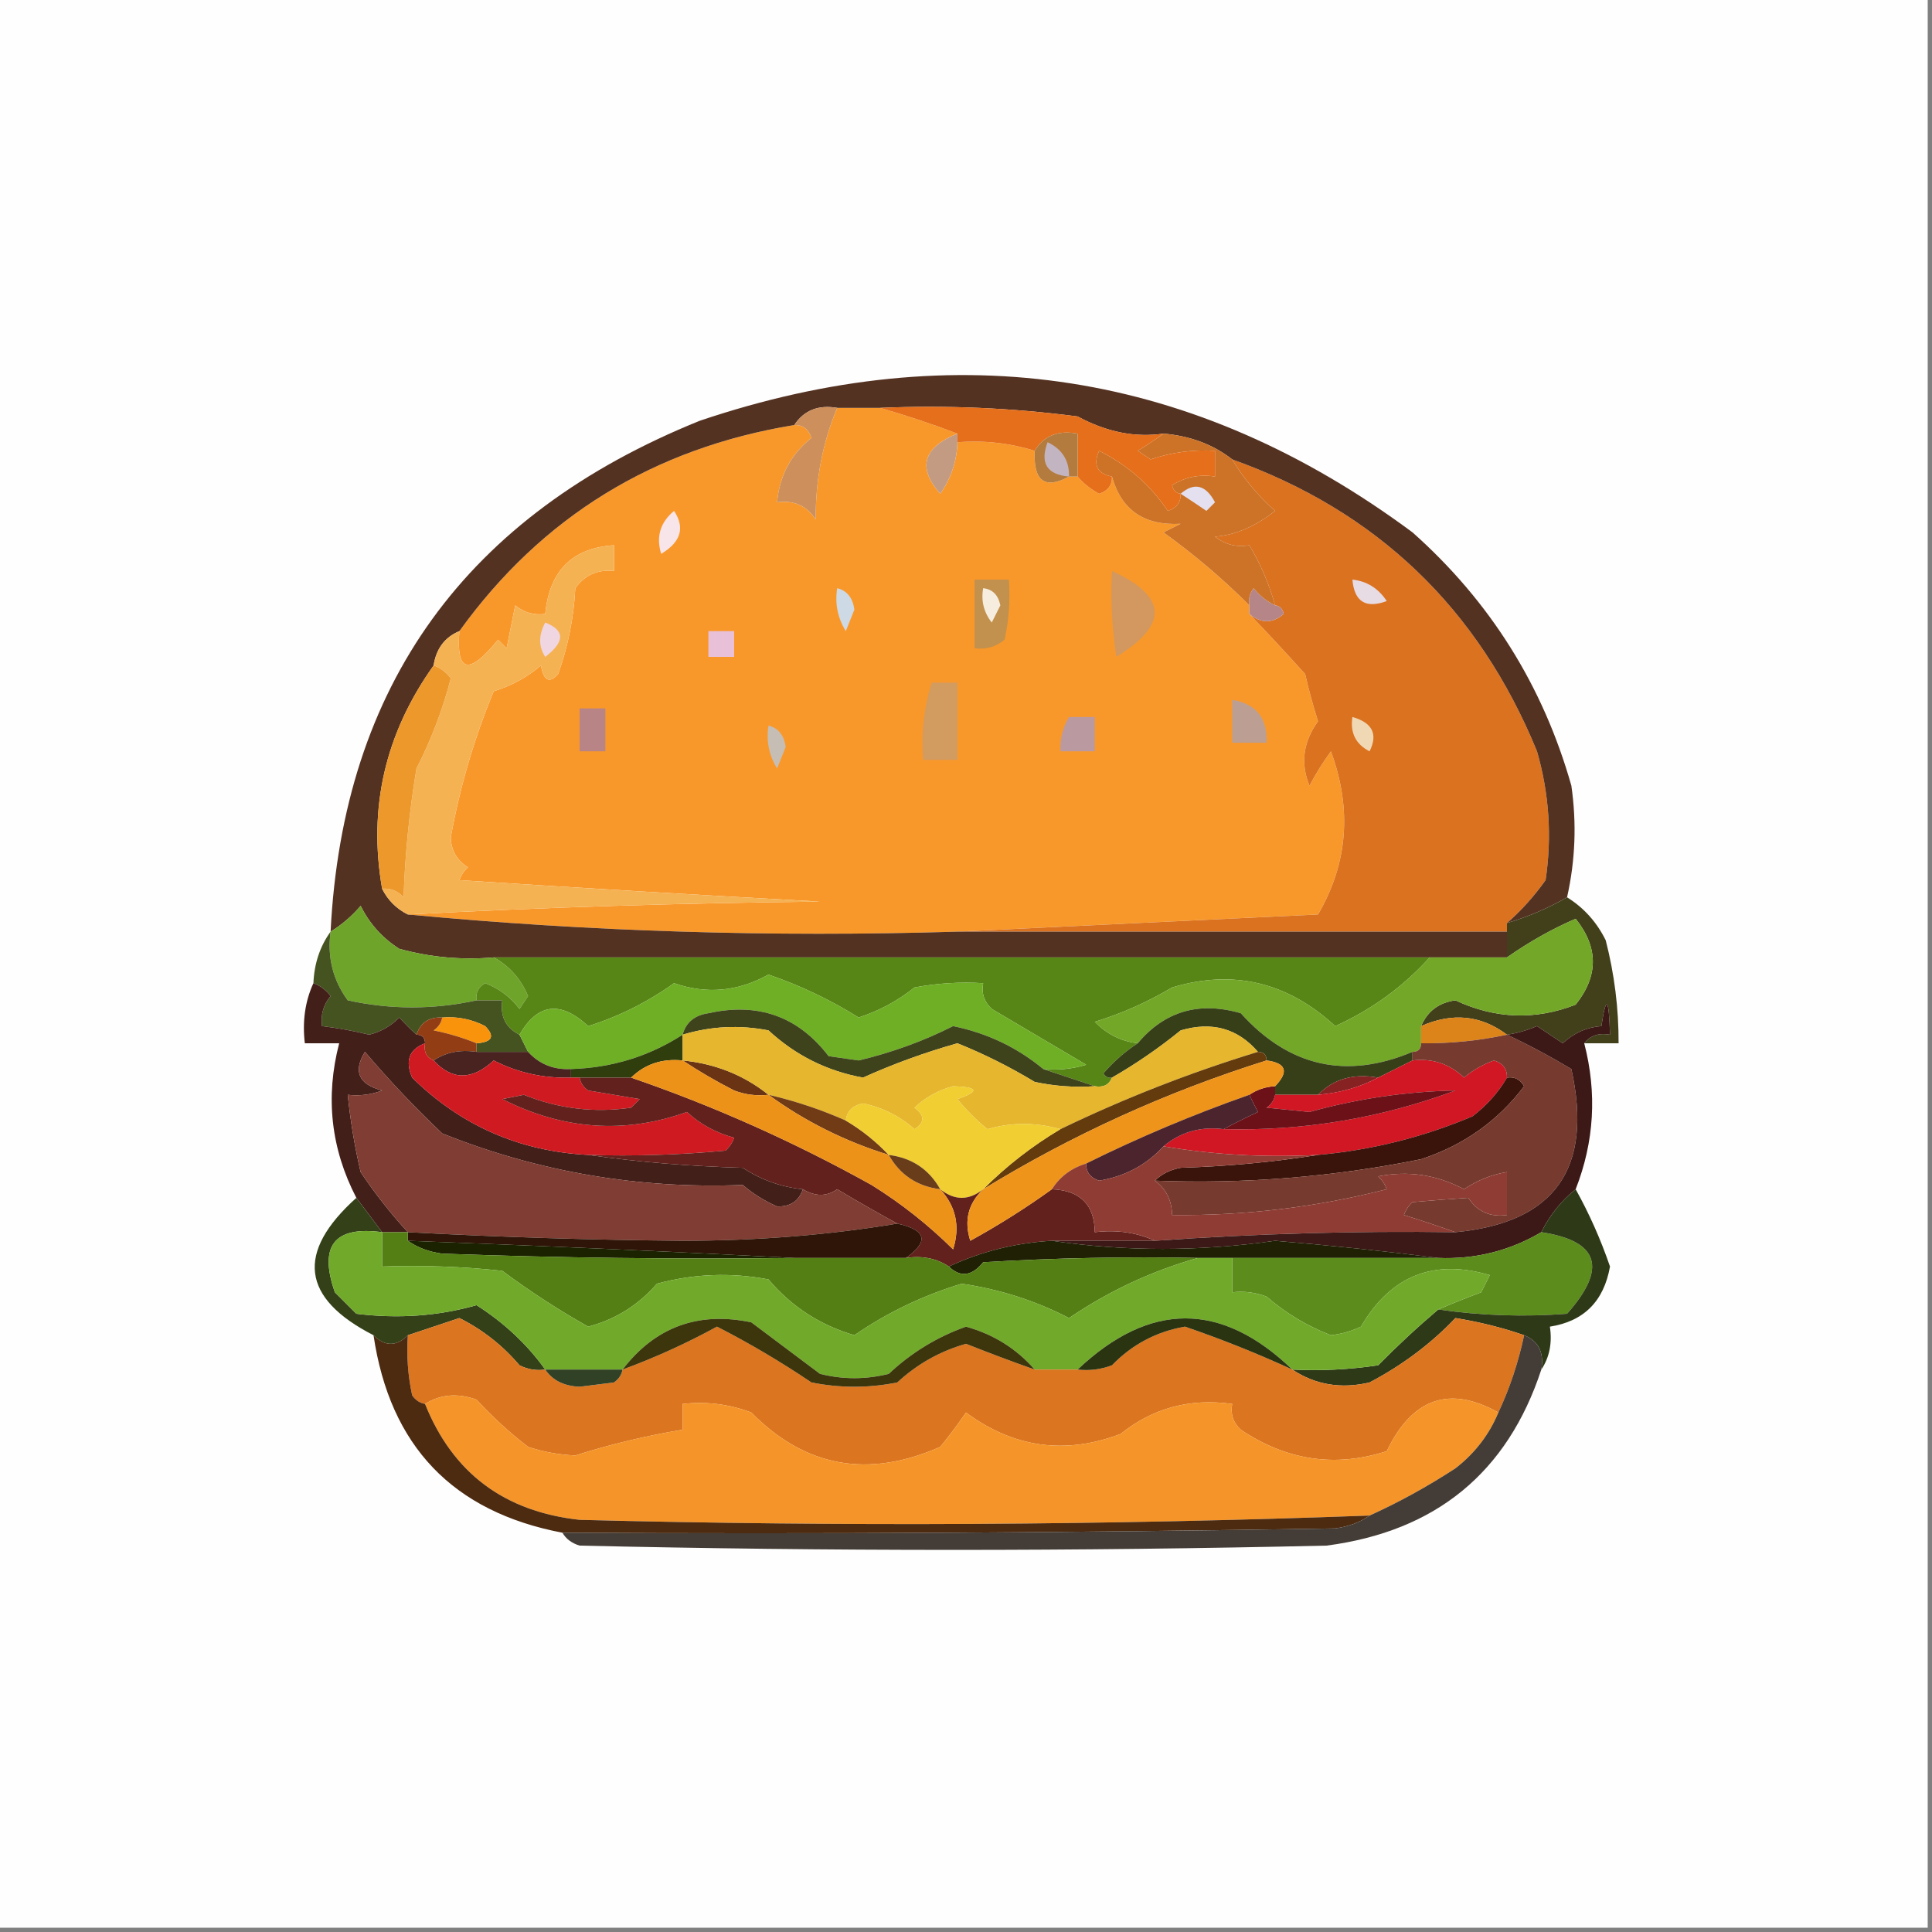 <?xml version="1.0" encoding="UTF-8"?>
<!DOCTYPE svg PUBLIC "-//W3C//DTD SVG 1.1//EN" "http://www.w3.org/Graphics/SVG/1.1/DTD/svg11.dtd">
<svg xmlns="http://www.w3.org/2000/svg" version="1.1" width="225px" height="225px" style="shape-rendering:geometricPrecision; text-rendering:geometricPrecision; image-rendering:optimizeQuality; fill-rule:evenodd; clip-rule:evenodd" xmlns:xlink="http://www.w3.org/1999/xlink">
<rect width="100%" height="100%" fill="#808080" stroke="none"/>
<g><path style="opacity:1" fill="#fefefe" d="M -0.5,-0.5 C 74.5,-0.5 149.5,-0.5 224.5,-0.5C 224.5,74.5 224.5,149.5 224.5,224.5C 149.5,224.5 74.5,224.5 -0.5,224.5C -0.5,149.5 -0.5,74.5 -0.5,-0.5 Z"/></g>
<g><path style="opacity:1" fill="#f9982a" d="M 97.5,47.5 C 99.167,47.5 100.833,47.5 102.5,47.5C 105.535,48.374 108.535,49.374 111.5,50.5C 107.488,52.135 106.821,54.468 109.5,57.5C 110.768,55.696 111.435,53.696 111.5,51.5C 114.609,51.264 117.609,51.597 120.5,52.5C 120.337,56.035 121.67,57.035 124.5,55.5C 124.833,55.5 125.167,55.5 125.5,55.5C 126.156,56.278 126.989,56.944 128,57.5C 129.03,57.164 129.53,56.497 129.5,55.5C 130.59,59.4 133.257,61.233 137.5,61C 136.833,61.333 136.167,61.667 135.5,62C 139.131,64.624 142.464,67.458 145.5,70.5C 145.5,70.833 145.5,71.167 145.5,71.5C 147.647,73.743 149.813,76.077 152,78.5C 152.422,80.355 152.922,82.189 153.5,84C 151.765,86.402 151.432,88.902 152.5,91.5C 153.243,90.092 154.077,88.759 155,87.5C 157.471,94.219 156.971,100.553 153.5,106.5C 139.339,107.167 125.339,107.833 111.5,108.5C 89.807,109.156 68.474,108.489 47.5,106.5C 63.328,105.669 79.328,105.169 95.5,105C 81.495,104.243 67.495,103.41 53.5,102.5C 53.709,101.914 54.043,101.414 54.5,101C 53.196,100.196 52.529,99.029 52.5,97.5C 53.563,91.644 55.23,85.977 57.5,80.5C 59.567,79.866 61.4,78.866 63,77.5C 63.317,79.301 63.984,79.634 65,78.5C 66.153,75.289 66.82,71.956 67,68.5C 68.11,66.963 69.61,66.296 71.5,66.5C 71.5,65.5 71.5,64.5 71.5,63.5C 66.646,63.812 63.98,66.479 63.5,71.5C 62.178,71.67 61.011,71.337 60,70.5C 59.667,72.167 59.333,73.833 59,75.5C 58.667,75.167 58.333,74.833 58,74.5C 54.603,78.691 53.103,78.358 53.5,73.5C 63.087,60.195 76.087,52.195 92.5,49.5C 93.497,49.47 94.164,49.97 94.5,51C 92.112,52.9 90.779,55.4 90.5,58.5C 92.451,58.227 93.951,58.893 95,60.5C 94.969,55.877 95.802,51.543 97.5,47.5 Z"/></g>
<g><path style="opacity:1" fill="#da7220" d="M 143.5,53.5 C 160.354,59.519 172.187,70.852 179,87.5C 180.418,92.428 180.751,97.428 180,102.5C 178.644,104.409 177.144,106.076 175.5,107.5C 175.5,107.833 175.5,108.167 175.5,108.5C 154.167,108.5 132.833,108.5 111.5,108.5C 125.339,107.833 139.339,107.167 153.5,106.5C 156.971,100.553 157.471,94.219 155,87.5C 154.077,88.759 153.243,90.092 152.5,91.5C 151.432,88.902 151.765,86.402 153.5,84C 152.922,82.189 152.422,80.355 152,78.5C 149.813,76.077 147.647,73.743 145.5,71.5C 146.858,72.626 148.192,72.626 149.5,71.5C 149.376,70.893 149.043,70.56 148.5,70.5C 147.801,68.005 146.801,65.672 145.5,63.5C 144.022,63.762 142.689,63.429 141.5,62.5C 143.844,62.317 146.177,61.317 148.5,59.5C 146.469,57.69 144.802,55.69 143.5,53.5 Z"/></g>
<g><path style="opacity:1" fill="#543222" d="M 182.5,104.5 C 180.287,105.773 177.954,106.773 175.5,107.5C 177.144,106.076 178.644,104.409 180,102.5C 180.751,97.428 180.418,92.428 179,87.5C 172.187,70.852 160.354,59.519 143.5,53.5C 141.284,51.767 138.618,50.767 135.5,50.5C 132.195,50.987 128.862,50.32 125.5,48.5C 117.862,47.502 110.196,47.169 102.5,47.5C 100.833,47.5 99.167,47.5 97.5,47.5C 95.302,47.12 93.635,47.787 92.5,49.5C 76.087,52.195 63.087,60.195 53.5,73.5C 51.799,74.211 50.799,75.545 50.5,77.5C 44.859,85.41 42.859,94.076 44.5,103.5C 45.167,104.833 46.167,105.833 47.5,106.5C 68.474,108.489 89.807,109.156 111.5,108.5C 132.833,108.5 154.167,108.5 175.5,108.5C 175.5,109.5 175.5,110.5 175.5,111.5C 172.5,111.5 169.5,111.5 166.5,111.5C 130.167,111.5 93.833,111.5 57.5,111.5C 53.774,111.823 50.107,111.489 46.5,110.5C 44.541,109.252 43.041,107.585 42,105.5C 40.961,106.71 39.794,107.71 38.5,108.5C 39.933,79.826 54.266,59.993 81.5,49C 111.496,38.873 139.163,43.206 164.5,62C 173.54,70.038 179.706,79.871 183,91.5C 183.629,95.871 183.463,100.204 182.5,104.5 Z"/></g>
<g><path style="opacity:1" fill="#f5b253" d="M 47.5,106.5 C 46.167,105.833 45.167,104.833 44.5,103.5C 45.496,103.414 46.329,103.748 47,104.5C 47.171,99.467 47.671,94.467 48.5,89.5C 50.211,86.163 51.545,82.663 52.5,79C 51.956,78.283 51.289,77.783 50.5,77.5C 50.799,75.545 51.799,74.211 53.5,73.5C 53.103,78.358 54.603,78.691 58,74.5C 58.333,74.833 58.667,75.167 59,75.5C 59.333,73.833 59.667,72.167 60,70.5C 61.011,71.337 62.178,71.67 63.5,71.5C 63.98,66.479 66.646,63.812 71.5,63.5C 71.5,64.5 71.5,65.5 71.5,66.5C 69.61,66.296 68.11,66.963 67,68.5C 66.82,71.956 66.153,75.289 65,78.5C 63.984,79.634 63.317,79.301 63,77.5C 61.4,78.866 59.567,79.866 57.5,80.5C 55.23,85.977 53.563,91.644 52.5,97.5C 52.529,99.029 53.196,100.196 54.5,101C 54.043,101.414 53.709,101.914 53.5,102.5C 67.495,103.41 81.495,104.243 95.5,105C 79.328,105.169 63.328,105.669 47.5,106.5 Z"/></g>
<g><path style="opacity:1" fill="#d29b5f" d="M 108.5,79.5 C 109.5,79.5 110.5,79.5 111.5,79.5C 111.5,82.5 111.5,85.5 111.5,88.5C 110.167,88.5 108.833,88.5 107.5,88.5C 107.264,85.391 107.597,82.391 108.5,79.5 Z"/></g>
<g><path style="opacity:1" fill="#c6bdb4" d="M 89.5,84.5 C 90.649,84.791 91.316,85.624 91.5,87C 91.167,87.833 90.833,88.667 90.5,89.5C 89.548,87.955 89.215,86.288 89.5,84.5 Z"/></g>
<g><path style="opacity:1" fill="#f1d8b4" d="M 157.5,83.5 C 159.832,84.162 160.499,85.495 159.5,87.5C 157.889,86.68 157.222,85.346 157.5,83.5 Z"/></g>
<g><path style="opacity:1" fill="#bb99a0" d="M 124.5,83.5 C 125.5,83.5 126.5,83.5 127.5,83.5C 127.5,84.833 127.5,86.167 127.5,87.5C 126.167,87.5 124.833,87.5 123.5,87.5C 123.433,86.041 123.766,84.708 124.5,83.5 Z"/></g>
<g><path style="opacity:1" fill="#ed982b" d="M 50.5,77.5 C 51.289,77.783 51.956,78.283 52.5,79C 51.545,82.663 50.211,86.163 48.5,89.5C 47.671,94.467 47.171,99.467 47,104.5C 46.329,103.748 45.496,103.414 44.5,103.5C 42.859,94.076 44.859,85.41 50.5,77.5 Z"/></g>
<g><path style="opacity:1" fill="#bc9f92" d="M 143.5,81.5 C 146.297,81.967 147.631,83.633 147.5,86.5C 146.167,86.5 144.833,86.5 143.5,86.5C 143.5,84.833 143.5,83.167 143.5,81.5 Z"/></g>
<g><path style="opacity:1" fill="#b88485" d="M 67.5,82.5 C 68.5,82.5 69.5,82.5 70.5,82.5C 70.5,84.167 70.5,85.833 70.5,87.5C 69.5,87.5 68.5,87.5 67.5,87.5C 67.5,85.833 67.5,84.167 67.5,82.5 Z"/></g>
<g><path style="opacity:1" fill="#d2985f" d="M 129.5,66.5 C 135.955,69.433 136.121,72.766 130,76.5C 129.502,73.183 129.335,69.85 129.5,66.5 Z"/></g>
<g><path style="opacity:1" fill="#e8c1d8" d="M 82.5,73.5 C 83.5,73.5 84.5,73.5 85.5,73.5C 85.5,74.5 85.5,75.5 85.5,76.5C 84.5,76.5 83.5,76.5 82.5,76.5C 82.5,75.5 82.5,74.5 82.5,73.5 Z"/></g>
<g><path style="opacity:1" fill="#f0d6e1" d="M 63.5,72.5 C 65.808,73.405 65.808,74.738 63.5,76.5C 62.708,75.3 62.708,73.967 63.5,72.5 Z"/></g>
<g><path style="opacity:1" fill="#b68588" d="M 148.5,70.5 C 149.043,70.56 149.376,70.893 149.5,71.5C 148.192,72.626 146.858,72.626 145.5,71.5C 145.5,71.167 145.5,70.833 145.5,70.5C 145.369,69.761 145.536,69.094 146,68.5C 146.708,69.38 147.542,70.047 148.5,70.5 Z"/></g>
<g><path style="opacity:1" fill="#cdd9e5" d="M 97.5,68.5 C 98.649,68.791 99.316,69.624 99.5,71C 99.167,71.833 98.833,72.667 98.5,73.5C 97.548,71.955 97.215,70.288 97.5,68.5 Z"/></g>
<g><path style="opacity:1" fill="#e7dbe4" d="M 157.5,67.5 C 159.196,67.685 160.529,68.519 161.5,70C 159.055,70.91 157.722,70.076 157.5,67.5 Z"/></g>
<g><path style="opacity:1" fill="#c2914d" d="M 113.5,67.5 C 114.833,67.5 116.167,67.5 117.5,67.5C 117.663,69.857 117.497,72.19 117,74.5C 115.989,75.337 114.822,75.67 113.5,75.5C 113.5,72.833 113.5,70.167 113.5,67.5 Z"/></g>
<g><path style="opacity:1" fill="#f6eddf" d="M 114.5,68.5 C 115.586,68.62 116.253,69.287 116.5,70.5C 116.167,71.167 115.833,71.833 115.5,72.5C 114.571,71.311 114.238,69.978 114.5,68.5 Z"/></g>
<g><path style="opacity:1" fill="#f7e5e9" d="M 78.5,59.5 C 79.801,61.456 79.301,63.123 77,64.5C 76.387,62.505 76.887,60.838 78.5,59.5 Z"/></g>
<g><path style="opacity:1" fill="#cc7327" d="M 135.5,50.5 C 138.618,50.767 141.284,51.767 143.5,53.5C 144.802,55.69 146.469,57.69 148.5,59.5C 146.177,61.317 143.844,62.317 141.5,62.5C 142.689,63.429 144.022,63.762 145.5,63.5C 146.801,65.672 147.801,68.005 148.5,70.5C 147.542,70.047 146.708,69.38 146,68.5C 145.536,69.094 145.369,69.761 145.5,70.5C 142.464,67.458 139.131,64.624 135.5,62C 136.167,61.667 136.833,61.333 137.5,61C 133.257,61.233 130.59,59.4 129.5,55.5C 127.775,55.157 127.275,54.157 128,52.5C 131.294,54.138 133.961,56.472 136,59.5C 137.03,59.164 137.53,58.497 137.5,57.5C 136.957,57.44 136.624,57.107 136.5,56.5C 138.045,55.548 139.712,55.215 141.5,55.5C 141.5,54.5 141.5,53.5 141.5,52.5C 138.934,52.344 136.434,52.678 134,53.5C 133.5,53.167 133,52.833 132.5,52.5C 133.602,51.824 134.602,51.158 135.5,50.5 Z"/></g>
<g><path style="opacity:1" fill="#e4e0f0" d="M 137.5,57.5 C 139.093,56.133 140.426,56.466 141.5,58.5C 141.167,58.833 140.833,59.167 140.5,59.5C 139.482,58.807 138.482,58.141 137.5,57.5 Z"/></g>
<g><path style="opacity:1" fill="#c39b82" d="M 111.5,50.5 C 111.5,50.833 111.5,51.167 111.5,51.5C 111.435,53.696 110.768,55.696 109.5,57.5C 106.821,54.468 107.488,52.135 111.5,50.5 Z"/></g>
<g><path style="opacity:1" fill="#e56f1a" d="M 102.5,47.5 C 110.196,47.169 117.862,47.502 125.5,48.5C 128.862,50.32 132.195,50.987 135.5,50.5C 134.602,51.158 133.602,51.824 132.5,52.5C 133,52.833 133.5,53.167 134,53.5C 136.434,52.678 138.934,52.344 141.5,52.5C 141.5,53.5 141.5,54.5 141.5,55.5C 139.712,55.215 138.045,55.548 136.5,56.5C 136.624,57.107 136.957,57.44 137.5,57.5C 137.53,58.497 137.03,59.164 136,59.5C 133.961,56.472 131.294,54.138 128,52.5C 127.275,54.157 127.775,55.157 129.5,55.5C 129.53,56.497 129.03,57.164 128,57.5C 126.989,56.944 126.156,56.278 125.5,55.5C 125.5,53.833 125.5,52.167 125.5,50.5C 123.219,50.077 121.552,50.744 120.5,52.5C 117.609,51.597 114.609,51.264 111.5,51.5C 111.5,51.167 111.5,50.833 111.5,50.5C 108.535,49.374 105.535,48.374 102.5,47.5 Z"/></g>
<g><path style="opacity:1" fill="#b37b3e" d="M 125.5,55.5 C 125.167,55.5 124.833,55.5 124.5,55.5C 121.67,57.035 120.337,56.035 120.5,52.5C 121.552,50.744 123.219,50.077 125.5,50.5C 125.5,52.167 125.5,53.833 125.5,55.5 Z"/></g>
<g><path style="opacity:1" fill="#c3b4c1" d="M 124.5,55.5 C 121.924,55.278 121.09,53.945 122,51.5C 123.706,52.308 124.539,53.641 124.5,55.5 Z"/></g>
<g><path style="opacity:1" fill="#cd905c" d="M 97.5,47.5 C 95.802,51.543 94.969,55.877 95,60.5C 93.951,58.893 92.451,58.227 90.5,58.5C 90.779,55.4 92.112,52.9 94.5,51C 94.164,49.97 93.497,49.47 92.5,49.5C 93.635,47.787 95.302,47.12 97.5,47.5 Z"/></g>
<g><path style="opacity:1" fill="#6fa42b" d="M 57.5,111.5 C 59.323,112.493 60.656,113.993 61.5,116C 61.167,116.5 60.833,117 60.5,117.5C 59.45,116.115 58.116,115.115 56.5,114.5C 55.703,114.957 55.369,115.624 55.5,116.5C 50.492,117.592 45.492,117.592 40.5,116.5C 38.771,114.149 38.104,111.482 38.5,108.5C 39.794,107.71 40.961,106.71 42,105.5C 43.041,107.585 44.541,109.252 46.5,110.5C 50.107,111.489 53.774,111.823 57.5,111.5 Z"/></g>
<g><path style="opacity:1" fill="#578616" d="M 57.5,111.5 C 93.833,111.5 130.167,111.5 166.5,111.5C 163.414,114.913 159.747,117.579 155.5,119.5C 149.933,114.363 143.6,112.863 136.5,115C 133.644,116.701 130.644,118.034 127.5,119C 128.9,120.438 130.567,121.271 132.5,121.5C 131.064,122.429 129.731,123.595 128.5,125C 128.728,125.399 129.062,125.565 129.5,125.5C 129.158,126.338 128.492,126.672 127.5,126.5C 125.5,125.833 123.5,125.167 121.5,124.5C 123.199,124.66 124.866,124.494 126.5,124C 122.833,121.833 119.167,119.667 115.5,117.5C 114.614,116.675 114.281,115.675 114.5,114.5C 111.813,114.336 109.146,114.503 106.5,115C 104.557,116.555 102.39,117.722 100,118.5C 96.708,116.438 93.208,114.771 89.5,113.5C 85.952,115.482 82.285,115.816 78.5,114.5C 75.393,116.72 72.06,118.387 68.5,119.5C 65.276,116.51 62.609,116.843 60.5,120.5C 58.896,119.713 58.229,118.38 58.5,116.5C 57.5,116.5 56.5,116.5 55.5,116.5C 55.369,115.624 55.703,114.957 56.5,114.5C 58.116,115.115 59.45,116.115 60.5,117.5C 60.833,117 61.167,116.5 61.5,116C 60.656,113.993 59.323,112.493 57.5,111.5 Z"/></g>
<g><path style="opacity:1" fill="#455321" d="M 38.5,108.5 C 38.104,111.482 38.771,114.149 40.5,116.5C 45.492,117.592 50.492,117.592 55.5,116.5C 56.5,116.5 57.5,116.5 58.5,116.5C 58.229,118.38 58.896,119.713 60.5,120.5C 60.833,121.167 61.167,121.833 61.5,122.5C 59.5,122.5 57.5,122.5 55.5,122.5C 55.5,122.167 55.5,121.833 55.5,121.5C 57.337,121.361 57.67,120.694 56.5,119.5C 54.929,118.691 53.262,118.357 51.5,118.5C 49.973,118.427 48.973,119.094 48.5,120.5C 47.849,119.909 47.182,119.243 46.5,118.5C 45.532,119.489 44.365,120.156 43,120.5C 41.175,120.057 39.342,119.723 37.5,119.5C 37.33,118.178 37.663,117.011 38.5,116C 37.956,115.283 37.289,114.783 36.5,114.5C 36.595,112.214 37.262,110.214 38.5,108.5 Z"/></g>
<g><path style="opacity:1" fill="#42401b" d="M 182.5,104.5 C 184.451,105.716 185.951,107.382 187,109.5C 188.015,113.44 188.515,117.44 188.5,121.5C 187.167,121.5 185.833,121.5 184.5,121.5C 185.209,120.596 186.209,120.263 187.5,120.5C 187.378,116.162 187.045,115.828 186.5,119.5C 184.8,119.626 183.3,120.293 182,121.5C 181,120.833 180,120.167 179,119.5C 177.862,119.989 176.695,120.322 175.5,120.5C 172.476,118.224 169.143,117.891 165.5,119.5C 166.249,117.754 167.583,116.754 169.5,116.5C 174.133,118.665 178.799,118.832 183.5,117C 186.167,113.667 186.167,110.333 183.5,107C 180.785,108.169 178.118,109.669 175.5,111.5C 175.5,110.5 175.5,109.5 175.5,108.5C 175.5,108.167 175.5,107.833 175.5,107.5C 177.954,106.773 180.287,105.773 182.5,104.5 Z"/></g>
<g><path style="opacity:1" fill="#431f1a" d="M 36.5,114.5 C 37.289,114.783 37.956,115.283 38.5,116C 37.663,117.011 37.33,118.178 37.5,119.5C 39.342,119.723 41.175,120.057 43,120.5C 44.365,120.156 45.532,119.489 46.5,118.5C 47.182,119.243 47.849,119.909 48.5,120.5C 49.167,120.5 49.5,120.833 49.5,121.5C 47.656,122.204 47.156,123.537 48,125.5C 53.669,131.083 60.502,134.083 68.5,134.5C 74.319,135.328 80.319,135.828 86.5,136C 88.65,137.411 90.984,138.245 93.5,138.5C 93.038,139.88 92.038,140.547 90.5,140.5C 89.034,139.865 87.7,139.031 86.5,138C 74.371,138.479 62.704,136.479 51.5,132C 48.317,128.985 45.317,125.818 42.5,122.5C 41.1,124.782 41.766,126.282 44.5,127C 43.207,127.49 41.873,127.657 40.5,127.5C 40.804,130.522 41.304,133.522 42,136.5C 43.666,138.996 45.5,141.329 47.5,143.5C 46.5,143.5 45.5,143.5 44.5,143.5C 43.5,142.167 42.5,140.833 41.5,139.5C 38.535,133.779 37.868,127.779 39.5,121.5C 38.167,121.5 36.833,121.5 35.5,121.5C 35.198,118.941 35.532,116.607 36.5,114.5 Z"/></g>
<g><path style="opacity:1" fill="#f8930b" d="M 51.5,118.5 C 53.262,118.357 54.929,118.691 56.5,119.5C 57.67,120.694 57.337,121.361 55.5,121.5C 53.914,120.852 52.248,120.352 50.5,120C 51.056,119.617 51.389,119.117 51.5,118.5 Z"/></g>
<g><path style="opacity:1" fill="#6faf26" d="M 121.5,124.5 C 118.456,121.98 114.956,120.313 111,119.5C 107.552,121.243 103.885,122.576 100,123.5C 98.833,123.333 97.667,123.167 96.5,123C 92.96,118.374 88.293,116.708 82.5,118C 80.881,118.236 79.881,119.069 79.5,120.5C 75.581,123.028 71.247,124.361 66.5,124.5C 64.486,124.608 62.819,123.942 61.5,122.5C 61.167,121.833 60.833,121.167 60.5,120.5C 62.609,116.843 65.276,116.51 68.5,119.5C 72.06,118.387 75.393,116.72 78.5,114.5C 82.285,115.816 85.952,115.482 89.5,113.5C 93.208,114.771 96.708,116.438 100,118.5C 102.39,117.722 104.557,116.555 106.5,115C 109.146,114.503 111.813,114.336 114.5,114.5C 114.281,115.675 114.614,116.675 115.5,117.5C 119.167,119.667 122.833,121.833 126.5,124C 124.866,124.494 123.199,124.66 121.5,124.5 Z"/></g>
<g><path style="opacity:1" fill="#73a728" d="M 165.5,119.5 C 165.5,120.167 165.5,120.833 165.5,121.5C 165.5,122.167 165.167,122.5 164.5,122.5C 156.785,125.738 150.118,124.238 144.5,118C 139.643,116.593 135.643,117.76 132.5,121.5C 130.567,121.271 128.9,120.438 127.5,119C 130.644,118.034 133.644,116.701 136.5,115C 143.6,112.863 149.933,114.363 155.5,119.5C 159.747,117.579 163.414,114.913 166.5,111.5C 169.5,111.5 172.5,111.5 175.5,111.5C 178.118,109.669 180.785,108.169 183.5,107C 186.167,110.333 186.167,113.667 183.5,117C 178.799,118.832 174.133,118.665 169.5,116.5C 167.583,116.754 166.249,117.754 165.5,119.5 Z"/></g>
<g><path style="opacity:1" fill="#933d15" d="M 51.5,118.5 C 51.389,119.117 51.056,119.617 50.5,120C 52.248,120.352 53.914,120.852 55.5,121.5C 55.5,121.833 55.5,122.167 55.5,122.5C 53.585,122.216 51.919,122.549 50.5,123.5C 49.662,123.158 49.328,122.492 49.5,121.5C 49.5,120.833 49.167,120.5 48.5,120.5C 48.973,119.094 49.973,118.427 51.5,118.5 Z"/></g>
<g><path style="opacity:1" fill="#dc8319" d="M 175.5,120.5 C 172.214,121.207 168.881,121.54 165.5,121.5C 165.5,120.833 165.5,120.167 165.5,119.5C 169.143,117.891 172.476,118.224 175.5,120.5 Z"/></g>
<g><path style="opacity:1" fill="#373f19" d="M 164.5,122.5 C 164.5,122.833 164.5,123.167 164.5,123.5C 163.167,124.167 161.833,124.833 160.5,125.5C 157.612,124.99 155.279,125.656 153.5,127.5C 151.833,127.5 150.167,127.5 148.5,127.5C 148.5,127.167 148.5,126.833 148.5,126.5C 150.129,124.804 149.796,123.804 147.5,123.5C 147.5,122.833 147.167,122.5 146.5,122.5C 144.142,119.764 141.142,118.93 137.5,120C 134.935,122.08 132.268,123.913 129.5,125.5C 129.062,125.565 128.728,125.399 128.5,125C 129.731,123.595 131.064,122.429 132.5,121.5C 135.643,117.76 139.643,116.593 144.5,118C 150.118,124.238 156.785,125.738 164.5,122.5 Z"/></g>
<g><path style="opacity:1" fill="#48231f" d="M 55.5,122.5 C 57.5,122.5 59.5,122.5 61.5,122.5C 62.819,123.942 64.486,124.608 66.5,124.5C 66.5,124.833 66.5,125.167 66.5,125.5C 63.275,125.589 60.275,124.923 57.5,123.5C 54.971,125.828 52.638,125.828 50.5,123.5C 51.919,122.549 53.585,122.216 55.5,122.5 Z"/></g>
<g><path style="opacity:1" fill="#303d0d" d="M 79.5,120.5 C 79.5,121.5 79.5,122.5 79.5,123.5C 77.102,123.259 75.102,123.926 73.5,125.5C 71.5,125.5 69.5,125.5 67.5,125.5C 67.167,125.5 66.833,125.5 66.5,125.5C 66.5,125.167 66.5,124.833 66.5,124.5C 71.247,124.361 75.581,123.028 79.5,120.5 Z"/></g>
<g><path style="opacity:1" fill="#3f431b" d="M 121.5,124.5 C 123.5,125.167 125.5,125.833 127.5,126.5C 125.143,126.663 122.81,126.497 120.5,126C 117.589,124.24 114.589,122.74 111.5,121.5C 107.695,122.574 104.029,123.908 100.5,125.5C 96.297,124.732 92.63,122.898 89.5,120C 86.112,119.341 82.779,119.508 79.5,120.5C 79.881,119.069 80.881,118.236 82.5,118C 88.293,116.708 92.96,118.374 96.5,123C 97.667,123.167 98.833,123.333 100,123.5C 103.885,122.576 107.552,121.243 111,119.5C 114.956,120.313 118.456,121.98 121.5,124.5 Z"/></g>
<g><path style="opacity:1" fill="#6a3414" d="M 79.5,123.5 C 83.297,123.872 86.63,125.206 89.5,127.5C 88.127,127.657 86.793,127.49 85.5,127C 83.382,125.918 81.382,124.751 79.5,123.5 Z"/></g>
<g><path style="opacity:1" fill="#e5b62e" d="M 127.5,126.5 C 128.492,126.672 129.158,126.338 129.5,125.5C 132.268,123.913 134.935,122.08 137.5,120C 141.142,118.93 144.142,119.764 146.5,122.5C 138.603,124.91 130.937,127.91 123.5,131.5C 120.617,130.69 117.783,130.69 115,131.5C 113.726,130.465 112.56,129.298 111.5,128C 114.121,127.094 113.954,126.594 111,126.5C 109.276,126.955 107.776,127.788 106.5,129C 107.711,129.893 107.711,130.726 106.5,131.5C 104.774,129.97 102.774,128.97 100.5,128.5C 99.287,128.747 98.62,129.414 98.5,130.5C 95.598,129.216 92.598,128.216 89.5,127.5C 86.63,125.206 83.297,123.872 79.5,123.5C 79.5,122.5 79.5,121.5 79.5,120.5C 82.779,119.508 86.112,119.341 89.5,120C 92.63,122.898 96.297,124.732 100.5,125.5C 104.029,123.908 107.695,122.574 111.5,121.5C 114.589,122.74 117.589,124.24 120.5,126C 122.81,126.497 125.143,126.663 127.5,126.5 Z"/></g>
<g><path style="opacity:1" fill="#643b0c" d="M 146.5,122.5 C 147.167,122.5 147.5,122.833 147.5,123.5C 135.844,127.163 124.844,132.163 114.5,138.5C 117.214,135.785 120.214,133.451 123.5,131.5C 130.937,127.91 138.603,124.91 146.5,122.5 Z"/></g>
<g><path style="opacity:1" fill="#862222" d="M 160.5,125.5 C 158.401,126.612 156.067,127.279 153.5,127.5C 155.279,125.656 157.612,124.99 160.5,125.5 Z"/></g>
<g><path style="opacity:1" fill="#cf1a22" d="M 49.5,121.5 C 49.328,122.492 49.662,123.158 50.5,123.5C 52.638,125.828 54.971,125.828 57.5,123.5C 60.275,124.923 63.275,125.589 66.5,125.5C 66.833,125.5 67.167,125.5 67.5,125.5C 67.611,126.117 67.944,126.617 68.5,127C 70.5,127.333 72.5,127.667 74.5,128C 74.167,128.333 73.833,128.667 73.5,129C 69.215,129.626 65.048,129.126 61,127.5C 60.167,127.667 59.333,127.833 58.5,128C 65.595,131.587 72.761,132.087 80,129.5C 81.53,130.92 83.363,131.92 85.5,132.5C 85.291,133.086 84.957,133.586 84.5,134C 79.177,134.499 73.844,134.666 68.5,134.5C 60.502,134.083 53.669,131.083 48,125.5C 47.156,123.537 47.656,122.204 49.5,121.5 Z"/></g>
<g><path style="opacity:1" fill="#d11624" d="M 164.5,123.5 C 166.821,123.229 168.821,123.896 170.5,125.5C 171.548,124.617 172.715,123.95 174,123.5C 175.03,123.836 175.53,124.503 175.5,125.5C 174.525,127.193 173.192,128.693 171.5,130C 165.72,132.445 159.72,133.945 153.5,134.5C 147.31,134.823 141.31,134.49 135.5,133.5C 137.479,131.832 139.812,131.166 142.5,131.5C 151.788,131.73 160.788,130.23 169.5,127C 163.741,127.118 158.074,127.951 152.5,129.5C 150.833,129.333 149.167,129.167 147.5,129C 148.056,128.617 148.389,128.117 148.5,127.5C 150.167,127.5 151.833,127.5 153.5,127.5C 156.067,127.279 158.401,126.612 160.5,125.5C 161.833,124.833 163.167,124.167 164.5,123.5 Z"/></g>
<g><path style="opacity:1" fill="#713b16" d="M 89.5,127.5 C 92.598,128.216 95.598,129.216 98.5,130.5C 100.349,131.593 102.016,132.926 103.5,134.5C 98.404,132.919 93.737,130.586 89.5,127.5 Z"/></g>
<g><path style="opacity:1" fill="#6c1117" d="M 148.5,126.5 C 148.5,126.833 148.5,127.167 148.5,127.5C 148.389,128.117 148.056,128.617 147.5,129C 149.167,129.167 150.833,129.333 152.5,129.5C 158.074,127.951 163.741,127.118 169.5,127C 160.788,130.23 151.788,131.73 142.5,131.5C 143.718,130.839 145.051,130.172 146.5,129.5C 146.137,128.817 145.804,128.15 145.5,127.5C 146.391,126.89 147.391,126.557 148.5,126.5 Z"/></g>
<g><path style="opacity:1" fill="#f1ce32" d="M 123.5,131.5 C 120.214,133.451 117.214,135.785 114.5,138.5C 112.833,139.833 111.167,139.833 109.5,138.5C 108.198,136.178 106.198,134.845 103.5,134.5C 102.016,132.926 100.349,131.593 98.5,130.5C 98.62,129.414 99.287,128.747 100.5,128.5C 102.774,128.97 104.774,129.97 106.5,131.5C 107.711,130.726 107.711,129.893 106.5,129C 107.776,127.788 109.276,126.955 111,126.5C 113.954,126.594 114.121,127.094 111.5,128C 112.56,129.298 113.726,130.465 115,131.5C 117.783,130.69 120.617,130.69 123.5,131.5 Z"/></g>
<g><path style="opacity:1" fill="#62211c" d="M 67.5,125.5 C 69.5,125.5 71.5,125.5 73.5,125.5C 83.097,128.793 92.431,132.96 101.5,138C 104.939,140.139 108.106,142.639 111,145.5C 111.833,142.829 111.333,140.496 109.5,138.5C 111.167,139.833 112.833,139.833 114.5,138.5C 112.752,140.16 112.252,142.16 113,144.5C 116.318,142.671 119.484,140.671 122.5,138.5C 125.797,138.632 127.463,140.298 127.5,143.5C 130.059,143.198 132.393,143.532 134.5,144.5C 130.5,144.5 126.5,144.5 122.5,144.5C 118.273,144.744 114.273,145.744 110.5,147.5C 109.081,146.549 107.415,146.216 105.5,146.5C 108.218,144.577 107.884,143.244 104.5,142.5C 102.226,141.263 99.893,139.929 97.5,138.5C 96.274,139.363 94.94,139.363 93.5,138.5C 90.984,138.245 88.65,137.411 86.5,136C 80.319,135.828 74.319,135.328 68.5,134.5C 73.844,134.666 79.177,134.499 84.5,134C 84.957,133.586 85.291,133.086 85.5,132.5C 83.363,131.92 81.53,130.92 80,129.5C 72.761,132.087 65.595,131.587 58.5,128C 59.333,127.833 60.167,127.667 61,127.5C 65.048,129.126 69.215,129.626 73.5,129C 73.833,128.667 74.167,128.333 74.5,128C 72.5,127.667 70.5,127.333 68.5,127C 67.944,126.617 67.611,126.117 67.5,125.5 Z"/></g>
<g><path style="opacity:1" fill="#3a140a" d="M 175.5,125.5 C 176.376,125.369 177.043,125.702 177.5,126.5C 174.455,130.536 170.455,133.37 165.5,135C 155.271,137.074 144.937,137.907 134.5,137.5C 135.263,136.732 136.263,136.232 137.5,136C 143.016,135.827 148.349,135.327 153.5,134.5C 159.72,133.945 165.72,132.445 171.5,130C 173.192,128.693 174.525,127.193 175.5,125.5 Z"/></g>
<g><path style="opacity:1" fill="#ed9219" d="M 79.5,123.5 C 81.382,124.751 83.382,125.918 85.5,127C 86.793,127.49 88.127,127.657 89.5,127.5C 93.737,130.586 98.404,132.919 103.5,134.5C 104.802,136.822 106.802,138.155 109.5,138.5C 111.333,140.496 111.833,142.829 111,145.5C 108.106,142.639 104.939,140.139 101.5,138C 92.431,132.96 83.097,128.793 73.5,125.5C 75.102,123.926 77.102,123.259 79.5,123.5 Z"/></g>
<g><path style="opacity:1" fill="#693d1a" d="M 103.5,134.5 C 106.198,134.845 108.198,136.178 109.5,138.5C 106.802,138.155 104.802,136.822 103.5,134.5 Z"/></g>
<g><path style="opacity:1" fill="#ef941b" d="M 147.5,123.5 C 149.796,123.804 150.129,124.804 148.5,126.5C 147.391,126.557 146.391,126.89 145.5,127.5C 139.015,129.774 132.682,132.44 126.5,135.5C 124.77,136.026 123.436,137.026 122.5,138.5C 119.484,140.671 116.318,142.671 113,144.5C 112.252,142.16 112.752,140.16 114.5,138.5C 124.844,132.163 135.844,127.163 147.5,123.5 Z"/></g>
<g><path style="opacity:1" fill="#4c242d" d="M 145.5,127.5 C 145.804,128.15 146.137,128.817 146.5,129.5C 145.051,130.172 143.718,130.839 142.5,131.5C 139.812,131.166 137.479,131.832 135.5,133.5C 133.508,135.673 131.008,137.006 128,137.5C 126.97,137.164 126.47,136.497 126.5,135.5C 132.682,132.44 139.015,129.774 145.5,127.5 Z"/></g>
<g><path style="opacity:1" fill="#773a2f" d="M 175.5,120.5 C 177.99,121.664 180.49,122.998 183,124.5C 185.56,136.08 181.06,142.414 169.5,143.5C 167.631,142.835 165.631,142.169 163.5,141.5C 163.709,140.914 164.043,140.414 164.5,140C 166.859,139.792 169.026,139.626 171,139.5C 172.049,141.107 173.549,141.773 175.5,141.5C 175.5,139.833 175.5,138.167 175.5,136.5C 173.723,136.786 172.056,137.453 170.5,138.5C 167.336,136.806 164.002,136.306 160.5,137C 160.957,137.414 161.291,137.914 161.5,138.5C 153.29,140.595 144.957,141.595 136.5,141.5C 136.473,139.801 135.806,138.467 134.5,137.5C 144.937,137.907 155.271,137.074 165.5,135C 170.455,133.37 174.455,130.536 177.5,126.5C 177.043,125.702 176.376,125.369 175.5,125.5C 175.53,124.503 175.03,123.836 174,123.5C 172.715,123.95 171.548,124.617 170.5,125.5C 168.821,123.896 166.821,123.229 164.5,123.5C 164.5,123.167 164.5,122.833 164.5,122.5C 165.167,122.5 165.5,122.167 165.5,121.5C 168.881,121.54 172.214,121.207 175.5,120.5 Z"/></g>
<g><path style="opacity:1" fill="#8f3d34" d="M 135.5,133.5 C 141.31,134.49 147.31,134.823 153.5,134.5C 148.349,135.327 143.016,135.827 137.5,136C 136.263,136.232 135.263,136.732 134.5,137.5C 135.806,138.467 136.473,139.801 136.5,141.5C 144.957,141.595 153.29,140.595 161.5,138.5C 161.291,137.914 160.957,137.414 160.5,137C 164.002,136.306 167.336,136.806 170.5,138.5C 172.056,137.453 173.723,136.786 175.5,136.5C 175.5,138.167 175.5,139.833 175.5,141.5C 173.549,141.773 172.049,141.107 171,139.5C 169.026,139.626 166.859,139.792 164.5,140C 164.043,140.414 163.709,140.914 163.5,141.5C 165.631,142.169 167.631,142.835 169.5,143.5C 157.856,143.337 146.189,143.671 134.5,144.5C 132.393,143.532 130.059,143.198 127.5,143.5C 127.463,140.298 125.797,138.632 122.5,138.5C 123.436,137.026 124.77,136.026 126.5,135.5C 126.47,136.497 126.97,137.164 128,137.5C 131.008,137.006 133.508,135.673 135.5,133.5 Z"/></g>
<g><path style="opacity:1" fill="#7f3d33" d="M 93.5,138.5 C 94.94,139.363 96.274,139.363 97.5,138.5C 99.893,139.929 102.226,141.263 104.5,142.5C 96.528,143.831 88.195,144.498 79.5,144.5C 68.818,144.406 58.151,144.073 47.5,143.5C 45.5,141.329 43.666,138.996 42,136.5C 41.304,133.522 40.804,130.522 40.5,127.5C 41.873,127.657 43.207,127.49 44.5,127C 41.766,126.282 41.1,124.782 42.5,122.5C 45.317,125.818 48.317,128.985 51.5,132C 62.704,136.479 74.371,138.479 86.5,138C 87.7,139.031 89.034,139.865 90.5,140.5C 92.038,140.547 93.038,139.88 93.5,138.5 Z"/></g>
<g><path style="opacity:1" fill="#2e1507" d="M 104.5,142.5 C 107.884,143.244 108.218,144.577 105.5,146.5C 101.167,146.5 96.833,146.5 92.5,146.5C 77.656,145.732 62.656,145.065 47.5,144.5C 47.5,144.167 47.5,143.833 47.5,143.5C 58.151,144.073 68.818,144.406 79.5,144.5C 88.195,144.498 96.528,143.831 104.5,142.5 Z"/></g>
<g><path style="opacity:1" fill="#3c1916" d="M 184.5,121.5 C 186.002,127.3 185.669,132.966 183.5,138.5C 181.817,139.853 180.484,141.52 179.5,143.5C 175.811,145.674 171.811,146.674 167.5,146.5C 161.328,145.712 154.995,145.045 148.5,144.5C 139.679,145.76 131.012,145.76 122.5,144.5C 126.5,144.5 130.5,144.5 134.5,144.5C 146.189,143.671 157.856,143.337 169.5,143.5C 181.06,142.414 185.56,136.08 183,124.5C 180.49,122.998 177.99,121.664 175.5,120.5C 176.695,120.322 177.862,119.989 179,119.5C 180,120.167 181,120.833 182,121.5C 183.3,120.293 184.8,119.626 186.5,119.5C 187.045,115.828 187.378,116.162 187.5,120.5C 186.209,120.263 185.209,120.596 184.5,121.5 Z"/></g>
<g><path style="opacity:1" fill="#1b2200" d="M 47.5,144.5 C 62.656,145.065 77.656,145.732 92.5,146.5C 78.829,146.667 65.163,146.5 51.5,146C 49.942,145.79 48.608,145.29 47.5,144.5 Z"/></g>
<g><path style="opacity:1" fill="#1f2004" d="M 122.5,144.5 C 131.012,145.76 139.679,145.76 148.5,144.5C 154.995,145.045 161.328,145.712 167.5,146.5C 159.5,146.5 151.5,146.5 143.5,146.5C 142.167,146.5 140.833,146.5 139.5,146.5C 131.16,146.334 122.827,146.5 114.5,147C 113.182,148.63 111.849,148.797 110.5,147.5C 114.273,145.744 118.273,144.744 122.5,144.5 Z"/></g>
<g><path style="opacity:1" fill="#334018" d="M 41.5,139.5 C 42.5,140.833 43.5,142.167 44.5,143.5C 38.933,142.753 37.1,145.087 39,150.5C 39.833,151.333 40.667,152.167 41.5,153C 46.37,153.602 51.036,153.269 55.5,152C 58.719,154.056 61.385,156.556 63.5,159.5C 62.448,159.649 61.448,159.483 60.5,159C 58.53,156.684 56.196,154.851 53.5,153.5C 51.484,154.178 49.484,154.844 47.5,155.5C 46.167,156.833 44.833,156.833 43.5,155.5C 35.094,151.194 34.427,145.861 41.5,139.5 Z"/></g>
<g><path style="opacity:1" fill="#5c8c1c" d="M 179.5,143.5 C 186.223,144.518 187.223,147.685 182.5,153C 177.489,153.388 172.489,153.222 167.5,152.5C 169.042,151.837 170.709,151.17 172.5,150.5C 172.833,149.833 173.167,149.167 173.5,148.5C 166.955,146.572 161.955,148.572 158.5,154.5C 157.393,155.022 156.226,155.355 155,155.5C 152.277,154.459 149.777,152.959 147.5,151C 146.207,150.51 144.873,150.343 143.5,150.5C 143.5,149.167 143.5,147.833 143.5,146.5C 151.5,146.5 159.5,146.5 167.5,146.5C 171.811,146.674 175.811,145.674 179.5,143.5 Z"/></g>
<g><path style="opacity:1" fill="#547f14" d="M 44.5,143.5 C 45.5,143.5 46.5,143.5 47.5,143.5C 47.5,143.833 47.5,144.167 47.5,144.5C 48.608,145.29 49.942,145.79 51.5,146C 65.163,146.5 78.829,146.667 92.5,146.5C 96.833,146.5 101.167,146.5 105.5,146.5C 107.415,146.216 109.081,146.549 110.5,147.5C 111.849,148.797 113.182,148.63 114.5,147C 122.827,146.5 131.16,146.334 139.5,146.5C 134.145,148.01 129.145,150.343 124.5,153.5C 120.601,151.481 116.434,150.147 112,149.5C 107.486,150.866 103.319,152.866 99.5,155.5C 95.493,154.319 92.16,152.153 89.5,149C 85.129,148.172 80.795,148.339 76.5,149.5C 74.341,151.995 71.674,153.661 68.5,154.5C 65.05,152.557 61.717,150.391 58.5,148C 53.845,147.501 49.178,147.334 44.5,147.5C 44.5,146.167 44.5,144.833 44.5,143.5 Z"/></g>
<g><path style="opacity:1" fill="#2e3918" d="M 183.5,138.5 C 185.082,141.335 186.415,144.335 187.5,147.5C 186.782,151.552 184.448,153.885 180.5,154.5C 180.784,156.415 180.451,158.081 179.5,159.5C 179.843,157.517 179.176,156.183 177.5,155.5C 175.016,154.631 172.349,153.964 169.5,153.5C 166.664,156.481 163.331,158.981 159.5,161C 156.183,161.781 153.183,161.281 150.5,159.5C 153.85,159.665 157.183,159.498 160.5,159C 162.72,156.745 165.053,154.578 167.5,152.5C 172.489,153.222 177.489,153.388 182.5,153C 187.223,147.685 186.223,144.518 179.5,143.5C 180.484,141.52 181.817,139.853 183.5,138.5 Z"/></g>
<g><path style="opacity:1" fill="#71aa2b" d="M 44.5,143.5 C 44.5,144.833 44.5,146.167 44.5,147.5C 49.178,147.334 53.845,147.501 58.5,148C 61.717,150.391 65.05,152.557 68.5,154.5C 71.674,153.661 74.341,151.995 76.5,149.5C 80.795,148.339 85.129,148.172 89.5,149C 92.16,152.153 95.493,154.319 99.5,155.5C 103.319,152.866 107.486,150.866 112,149.5C 116.434,150.147 120.601,151.481 124.5,153.5C 129.145,150.343 134.145,148.01 139.5,146.5C 140.833,146.5 142.167,146.5 143.5,146.5C 143.5,147.833 143.5,149.167 143.5,150.5C 144.873,150.343 146.207,150.51 147.5,151C 149.777,152.959 152.277,154.459 155,155.5C 156.226,155.355 157.393,155.022 158.5,154.5C 161.955,148.572 166.955,146.572 173.5,148.5C 173.167,149.167 172.833,149.833 172.5,150.5C 170.709,151.17 169.042,151.837 167.5,152.5C 165.053,154.578 162.72,156.745 160.5,159C 157.183,159.498 153.85,159.665 150.5,159.5C 142.239,151.554 133.905,151.554 125.5,159.5C 123.833,159.5 122.167,159.5 120.5,159.5C 118.382,157.067 115.716,155.4 112.5,154.5C 109.128,155.701 106.128,157.534 103.5,160C 100.833,160.667 98.167,160.667 95.5,160C 92.833,158 90.167,156 87.5,154C 81.316,152.7 76.316,154.534 72.5,159.5C 69.5,159.5 66.5,159.5 63.5,159.5C 61.385,156.556 58.719,154.056 55.5,152C 51.036,153.269 46.37,153.602 41.5,153C 40.667,152.167 39.833,151.333 39,150.5C 37.1,145.087 38.933,142.753 44.5,143.5 Z"/></g>
<g><path style="opacity:1" fill="#db7520" d="M 63.5,159.5 C 64.334,160.748 65.667,161.415 67.5,161.5C 68.833,161.333 70.167,161.167 71.5,161C 72.056,160.617 72.389,160.117 72.5,159.5C 76.258,158.122 79.925,156.456 83.5,154.5C 87.273,156.43 90.94,158.597 94.5,161C 97.833,161.667 101.167,161.667 104.5,161C 106.806,158.861 109.473,157.361 112.5,156.5C 115.204,157.572 117.87,158.572 120.5,159.5C 122.167,159.5 123.833,159.5 125.5,159.5C 126.873,159.657 128.207,159.49 129.5,159C 131.839,156.58 134.672,155.08 138,154.5C 142.283,155.968 146.449,157.635 150.5,159.5C 153.183,161.281 156.183,161.781 159.5,161C 163.331,158.981 166.664,156.481 169.5,153.5C 172.349,153.964 175.016,154.631 177.5,155.5C 176.819,158.69 175.819,161.69 174.5,164.5C 168.819,161.315 164.485,162.815 161.5,169C 155.522,170.931 149.855,170.097 144.5,166.5C 143.614,165.675 143.281,164.675 143.5,163.5C 138.586,162.812 134.253,163.979 130.5,167C 124.043,169.443 118.043,168.61 112.5,164.5C 111.544,165.888 110.544,167.221 109.5,168.5C 101.105,172.207 93.771,170.874 87.5,164.5C 84.913,163.52 82.247,163.187 79.5,163.5C 79.5,164.5 79.5,165.5 79.5,166.5C 75.203,167.216 71.036,168.216 67,169.5C 65.106,169.42 63.273,169.087 61.5,168.5C 59.324,166.823 57.324,164.989 55.5,163C 53.288,162.211 51.288,162.378 49.5,163.5C 48.883,163.389 48.383,163.056 48,162.5C 47.503,160.19 47.337,157.857 47.5,155.5C 49.484,154.844 51.484,154.178 53.5,153.5C 56.196,154.851 58.53,156.684 60.5,159C 61.448,159.483 62.448,159.649 63.5,159.5 Z"/></g>
<g><path style="opacity:1" fill="#314126" d="M 63.5,159.5 C 66.5,159.5 69.5,159.5 72.5,159.5C 72.389,160.117 72.056,160.617 71.5,161C 70.167,161.167 68.833,161.333 67.5,161.5C 65.667,161.415 64.334,160.748 63.5,159.5 Z"/></g>
<g><path style="opacity:1" fill="#3d360c" d="M 120.5,159.5 C 117.87,158.572 115.204,157.572 112.5,156.5C 109.473,157.361 106.806,158.861 104.5,161C 101.167,161.667 97.833,161.667 94.5,161C 90.94,158.597 87.273,156.43 83.5,154.5C 79.925,156.456 76.258,158.122 72.5,159.5C 76.316,154.534 81.316,152.7 87.5,154C 90.167,156 92.833,158 95.5,160C 98.167,160.667 100.833,160.667 103.5,160C 106.128,157.534 109.128,155.701 112.5,154.5C 115.716,155.4 118.382,157.067 120.5,159.5 Z"/></g>
<g><path style="opacity:1" fill="#2b3410" d="M 150.5,159.5 C 146.449,157.635 142.283,155.968 138,154.5C 134.672,155.08 131.839,156.58 129.5,159C 128.207,159.49 126.873,159.657 125.5,159.5C 133.905,151.554 142.239,151.554 150.5,159.5 Z"/></g>
<g><path style="opacity:1" fill="#f59529" d="M 174.5,164.5 C 173.432,167.075 171.765,169.242 169.5,171C 166.233,173.13 162.9,174.963 159.5,176.5C 128.852,177.628 98.186,177.795 67.5,177C 58.723,176.04 52.723,171.54 49.5,163.5C 51.288,162.378 53.288,162.211 55.5,163C 57.324,164.989 59.324,166.823 61.5,168.5C 63.273,169.087 65.106,169.42 67,169.5C 71.036,168.216 75.203,167.216 79.5,166.5C 79.5,165.5 79.5,164.5 79.5,163.5C 82.247,163.187 84.913,163.52 87.5,164.5C 93.771,170.874 101.105,172.207 109.5,168.5C 110.544,167.221 111.544,165.888 112.5,164.5C 118.043,168.61 124.043,169.443 130.5,167C 134.253,163.979 138.586,162.812 143.5,163.5C 143.281,164.675 143.614,165.675 144.5,166.5C 149.855,170.097 155.522,170.931 161.5,169C 164.485,162.815 168.819,161.315 174.5,164.5 Z"/></g>
<g><path style="opacity:1" fill="#4d2b11" d="M 43.5,155.5 C 44.833,156.833 46.167,156.833 47.5,155.5C 47.337,157.857 47.503,160.19 48,162.5C 48.383,163.056 48.883,163.389 49.5,163.5C 52.723,171.54 58.723,176.04 67.5,177C 98.186,177.795 128.852,177.628 159.5,176.5C 158.391,177.29 157.058,177.79 155.5,178C 125.502,178.5 95.502,178.667 65.5,178.5C 52.739,176.071 45.405,168.404 43.5,155.5 Z"/></g>
<g><path style="opacity:1" fill="#443c36" d="M 177.5,155.5 C 179.176,156.183 179.843,157.517 179.5,159.5C 175.556,171.497 167.223,178.33 154.5,180C 125.5,180.667 96.5,180.667 67.5,180C 66.584,179.722 65.918,179.222 65.5,178.5C 95.502,178.667 125.502,178.5 155.5,178C 157.058,177.79 158.391,177.29 159.5,176.5C 162.9,174.963 166.233,173.13 169.5,171C 171.765,169.242 173.432,167.075 174.5,164.5C 175.819,161.69 176.819,158.69 177.5,155.5 Z"/></g>
</svg>
